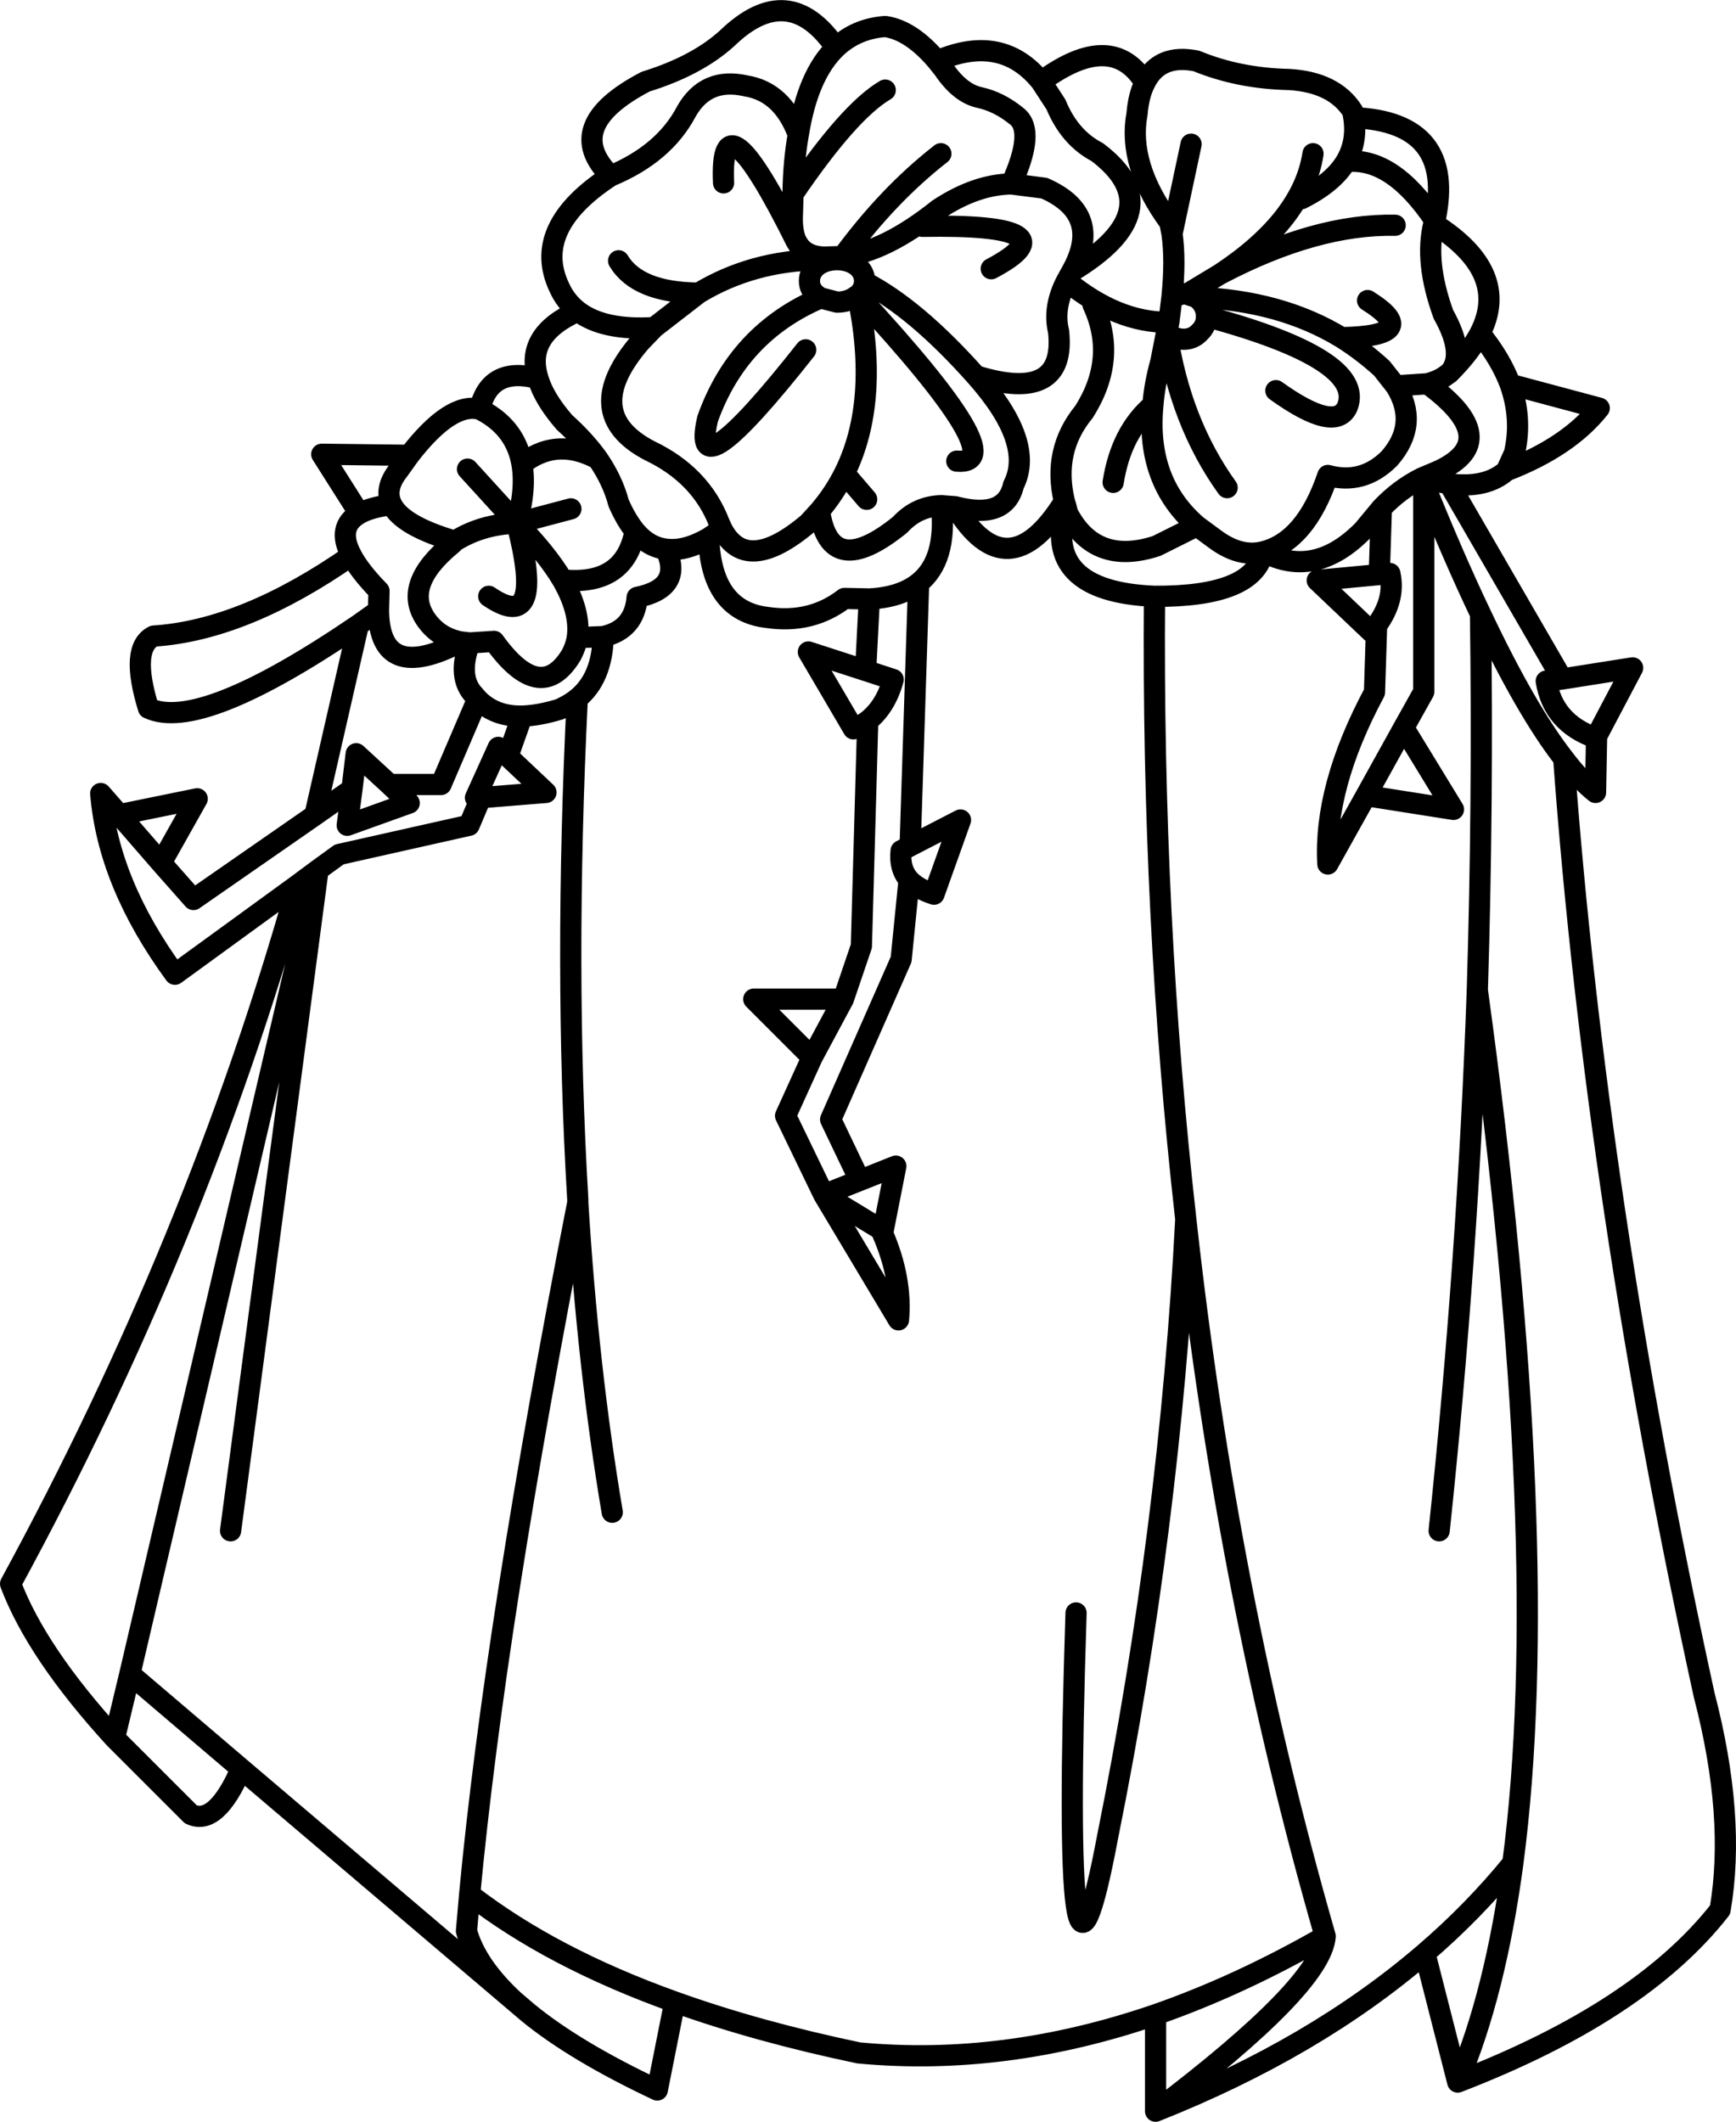 <?xml version="1.0" encoding="UTF-8" standalone="no"?>
<svg xmlns:xlink="http://www.w3.org/1999/xlink" height="200.15px" width="163.75px" xmlns="http://www.w3.org/2000/svg">
  <g transform="matrix(1.0, 0.0, 0.0, 1.0, 81.9, 100.05)">
    <path d="M26.1 -92.25 Q27.45 -95.0 30.95 -94.3 34.95 -92.65 39.7 -92.55 43.95 -92.3 45.7 -89.55 L45.8 -88.95 Q55.45 -88.55 53.45 -79.25 L53.35 -78.95 Q60.65 -74.35 57.7 -68.6 59.65 -66.2 60.55 -63.8 L68.95 -61.55 Q66.05 -57.9 60.2 -55.65 58.3 -53.95 54.8 -54.4 L65.45 -36.0 72.1 -37.05 68.7 -30.6 68.6 -25.3 Q67.15 -26.45 65.6 -28.5 68.65 13.2 78.85 59.85 81.85 71.35 80.35 80.1 72.85 89.7 55.6 96.35 L52.5 84.2 Q42.1 93.15 27.1 99.1 L27.1 90.0 Q12.8 94.9 -0.9 93.6 -10.45 91.6 -18.25 88.8 L-19.9 97.1 Q-27.65 93.45 -32.1 89.8 L-33.45 88.65 -59.15 66.8 Q-61.5 72.2 -63.9 71.1 L-71.1 63.9 Q-78.45 55.85 -80.9 49.35 -63.35 17.1 -53.85 -16.55 L-65.4 -8.15 Q-71.7 -16.75 -72.4 -25.2 L-70.65 -23.2 -63.3 -24.7 -66.7 -18.65 -63.65 -15.2 -52.2 -23.15 -48.1 -41.1 Q-63.0 -30.95 -67.9 -33.25 -69.65 -38.95 -67.4 -40.05 -58.85 -40.6 -48.75 -47.65 -50.2 -50.35 -48.0 -51.6 L-51.55 -57.2 -43.3 -57.1 Q-39.4 -62.15 -36.65 -61.45 -35.7 -65.55 -31.15 -64.35 -32.45 -68.45 -27.4 -70.7 -28.55 -71.6 -29.15 -72.95 -31.8 -78.55 -24.3 -83.45 -29.05 -88.15 -21.0 -92.35 -16.15 -93.85 -13.3 -96.45 -7.5 -102.05 -3.05 -95.55 -1.15 -97.35 1.6 -97.55 4.05 -97.2 6.5 -94.3 12.6 -96.95 16.3 -92.35 23.0 -97.3 26.1 -92.25 25.5 -91.1 25.35 -89.3 24.45 -84.5 28.45 -79.05 L28.65 -78.0 30.45 -86.45 M53.45 -79.25 Q49.4 -85.3 45.05 -84.8 43.85 -82.8 40.85 -81.3 M45.8 -88.95 Q46.15 -86.65 45.05 -84.8 M47.1 -71.7 Q52.45 -68.35 44.65 -68.2 46.65 -66.95 48.45 -65.3 L49.75 -63.65 52.75 -63.85 Q53.7 -64.1 54.3 -64.5 L54.65 -64.75 54.8 -64.85 Q56.4 -66.55 54.25 -70.4 52.45 -75.35 53.35 -78.95 M57.7 -68.6 Q56.75 -66.8 54.8 -64.85 M53.85 44.35 Q56.55 18.85 57.45 -6.65 58.0 -24.4 57.75 -42.15 55.2 -47.5 52.4 -54.45 L52.4 -34.8 50.5 -31.4 55.2 -23.7 46.95 -25.0 43.35 -18.55 Q42.95 -25.8 47.75 -34.75 L47.95 -41.05 47.45 -40.45 42.35 -45.3 48.2 -45.85 48.4 -52.1 46.7 -50.05 Q42.15 -45.4 37.25 -48.0 36.4 -43.75 27.0 -43.8 26.75 -13.4 29.95 14.95 33.85 50.4 43.1 82.6 42.75 87.25 27.1 99.1 M33.85 -54.05 Q29.4 -60.25 28.15 -68.75 L27.6 -65.95 Q27.0 -63.8 26.85 -61.85 26.15 -54.65 31.0 -50.45 L32.7 -49.2 Q35.05 -47.45 37.25 -48.0 41.25 -49.0 43.35 -55.2 46.65 -54.3 49.15 -56.8 52.0 -60.05 49.75 -63.65 M54.8 -54.4 L52.2 -54.95 52.4 -54.45 M52.75 -63.85 Q60.0 -58.55 53.85 -55.65 L52.2 -54.95 Q50.1 -53.9 48.4 -52.1 M60.55 -63.8 Q61.7 -60.55 60.95 -57.3 L60.2 -55.65 M6.5 -94.3 L7.1 -93.55 Q8.65 -91.25 10.5 -90.85 12.35 -90.45 14.05 -89.05 15.75 -87.65 13.5 -82.7 L16.6 -82.3 Q22.2 -79.85 19.2 -74.45 28.8 -80.25 21.6 -85.7 19.0 -87.05 17.7 -90.2 L16.3 -92.35 M6.85 -85.55 Q1.85 -81.65 -2.4 -75.85 1.6 -76.3 6.6 -80.3 10.15 -82.65 13.5 -82.7 M5.1 -78.7 Q19.65 -78.95 11.6 -74.7 M-5.9 -67.05 Q-16.9 -53.1 -15.15 -60.55 -12.25 -68.65 -4.5 -71.95 L-4.8 -72.15 Q-5.55 -72.7 -5.55 -73.55 -5.55 -74.4 -4.8 -75.0 -4.05 -75.55 -2.95 -75.55 -1.85 -75.55 -1.1 -75.0 -0.35 -74.4 -0.35 -73.55 L-0.35 -73.45 Q4.5 -70.95 10.15 -64.6 18.7 -61.95 17.95 -68.8 17.4 -71.05 18.7 -73.55 L19.2 -74.45 M-0.15 -52.95 L-2.25 -55.4 Q-3.2 -53.5 -4.6 -51.85 -3.6 -45.2 3.0 -50.55 4.6 -52.3 6.9 -52.35 L8.2 -52.25 Q12.95 -51.0 13.7 -54.3 15.75 -58.3 10.15 -64.6 M21.2 -71.3 Q23.55 -66.25 20.35 -61.2 17.35 -57.55 18.5 -52.75 L18.65 -52.25 18.8 -51.65 Q21.4 -46.65 27.2 -48.55 L31.0 -50.45 M28.15 -68.75 L28.2 -68.7 Q28.85 -68.05 29.75 -68.05 30.65 -68.05 31.25 -68.7 31.9 -69.3 31.9 -70.2 31.9 -71.1 31.25 -71.75 L30.95 -72.0 30.05 -72.3 29.75 -72.35 28.65 -72.05 28.35 -69.65 28.15 -68.75 M26.85 -61.85 Q23.85 -59.3 23.1 -54.55 M49.7 -78.8 Q42.25 -78.95 33.2 -74.2 L30.05 -72.3 M28.65 -72.05 Q29.0 -75.55 28.65 -78.0 M18.7 -73.55 Q23.5 -69.6 28.35 -69.65 M-4.6 -51.85 L-5.65 -50.7 Q-11.5 -45.75 -13.8 -50.15 L-15.05 -49.3 Q-14.8 -42.4 -9.5 -41.8 -5.35 -41.2 -2.25 -43.6 L0.1 -43.55 Q3.05 -43.7 4.75 -45.05 7.45 -47.2 6.9 -52.35 M0.1 -43.55 L-0.25 -36.8 2.35 -35.95 Q1.65 -33.4 -0.05 -32.05 L-0.65 -10.8 -2.35 -5.8 -5.3 -0.3 -7.8 5.2 -4.2 12.65 -0.8 11.3 -3.55 5.55 3.1 -9.55 3.85 -17.05 Q2.9 -18.15 3.1 -19.8 L3.95 -20.25 4.75 -45.05 M3.95 -20.25 L8.7 -22.7 6.2 -15.7 Q4.65 -16.2 3.85 -17.05 M68.7 -30.6 L68.6 -30.45 Q64.6 -31.85 63.95 -35.8 L65.45 -36.0 M48.2 -45.85 L49.2 -45.95 Q49.75 -43.5 47.95 -41.05 M50.5 -31.4 L46.95 -25.0 M57.75 -42.15 Q62.05 -33.05 65.6 -28.5 M18.65 -52.25 Q16.3 -44.25 27.0 -43.8 M44.65 -68.2 Q38.9 -71.7 30.95 -72.0 M31.9 -70.2 Q46.9 -66.15 45.2 -61.7 44.1 -59.15 38.45 -63.2 M18.5 -52.75 Q13.15 -44.15 8.2 -52.25 M33.2 -74.2 Q41.0 -79.35 41.95 -85.55 M-0.8 11.3 L2.6 9.95 1.4 16.05 1.35 16.3 Q3.2 20.55 2.85 24.45 L-4.2 12.65 1.4 16.05 M19.6 52.1 Q18.15 96.75 22.6 73.1 28.45 44.05 29.95 14.95 M57.45 -6.65 Q64.7 46.05 60.8 75.7 59.15 88.0 55.6 96.35 M60.8 75.7 Q57.1 80.25 52.5 84.2 M27.1 90.0 Q35.0 87.25 43.1 82.6 M-24.3 -83.45 Q-19.25 -85.55 -17.15 -89.55 -15.3 -92.8 -11.55 -91.95 -8.1 -91.4 -6.6 -87.35 -5.7 -93.0 -3.05 -95.55 M1.6 -91.55 Q-1.8 -89.55 -7.1 -81.75 L-7.15 -79.95 Q-7.25 -78.35 -6.8 -77.3 L-6.7 -77.15 Q-6.0 -75.85 -4.15 -75.8 L-2.4 -75.85 M-6.6 -87.35 Q-7.05 -84.85 -7.1 -81.75 M-13.65 -82.8 Q-14.05 -91.9 -6.8 -77.3 M-37.8 -55.8 L-33.15 -50.7 Q-30.95 -58.6 -36.65 -61.45 M-31.15 -64.35 Q-30.6 -62.45 -28.65 -60.2 -26.75 -58.5 -25.5 -56.75 -24.1 -54.7 -23.55 -52.6 -22.85 -51.0 -22.0 -49.95 -20.75 -48.45 -19.1 -48.25 -17.3 -48.0 -15.05 -49.3 M-32.3 -56.55 Q-29.2 -58.75 -25.5 -56.75 M-28.05 -52.05 L-33.15 -50.7 Q-30.3 -47.8 -28.85 -45.35 -22.95 -44.75 -22.0 -49.95 M-4.65 -75.55 Q-10.95 -75.45 -16.0 -72.4 L-20.2 -69.15 -21.5 -67.8 Q-27.3 -61.05 -20.65 -57.55 -15.8 -55.25 -14.05 -50.7 L-13.8 -50.15 M-0.35 -73.45 Q-0.4 -72.7 -1.0 -72.2 13.95 -56.05 8.35 -56.55 M-2.25 -55.4 Q1.1 -62.15 -1.0 -72.2 L-1.1 -72.15 Q-1.85 -71.55 -2.95 -71.55 L-4.5 -71.95 M-23.55 -75.45 Q-21.75 -72.45 -16.0 -72.4 M-27.4 -70.7 Q-25.0 -68.85 -20.2 -69.15 M-43.3 -57.1 L-44.05 -56.05 -44.3 -55.7 Q-45.7 -53.95 -44.95 -52.45 -43.95 -50.45 -39.0 -49.0 -36.45 -50.6 -33.15 -50.7 -30.4 -40.1 -35.8 -43.8 M-44.95 -52.45 Q-46.95 -52.2 -48.0 -51.6 M-48.1 -41.1 L-46.2 -42.45 -46.15 -44.3 Q-48.0 -46.2 -48.75 -47.65 M-52.2 -23.15 L-48.7 -25.6 -48.3 -28.95 -45.15 -26.05 -40.3 -26.05 -36.85 -34.1 -37.15 -34.45 Q-38.8 -36.15 -37.6 -39.4 L-38.45 -39.5 Q-46.1 -35.5 -46.2 -42.45 M-70.65 -23.2 L-66.7 -18.65 M-53.85 -16.55 L-51.9 -18.0 -49.9 -19.45 -37.65 -22.2 -36.55 -24.8 -37.05 -24.8 -34.9 -29.55 -34.0 -28.7 -32.65 -32.5 Q-35.25 -32.45 -36.85 -34.1 M-45.15 -26.05 L-43.3 -24.3 -49.15 -22.2 -48.7 -25.6 M-0.05 -32.05 Q-0.65 -31.6 -1.4 -31.3 L-5.65 -38.55 -0.25 -36.8 M-32.65 -32.5 Q-31.05 -32.55 -29.1 -33.15 L-28.7 -33.35 Q-28.0 -33.7 -27.45 -34.15 -25.1 -36.05 -25.0 -40.0 L-27.45 -39.9 Q-27.6 -39.0 -28.05 -38.2 -30.95 -33.5 -35.3 -39.55 L-37.6 -39.4 M-19.1 -48.25 Q-17.4 -44.6 -21.8 -43.7 -22.05 -40.65 -25.0 -40.0 M-27.45 -39.9 Q-27.1 -42.3 -28.85 -45.35 M-39.0 -49.0 L-39.25 -48.75 Q-43.95 -44.9 -41.75 -41.65 -40.55 -39.9 -38.45 -39.5 M-34.0 -28.7 L-30.4 -25.3 -36.55 -24.8 M-5.3 -0.3 L-10.8 -5.8 -2.35 -5.8 M-27.45 -34.15 Q-28.7 -8.6 -27.4 13.1 L-27.4 13.4 Q-26.45 29.0 -24.15 42.6 M-59.15 66.8 L-69.65 57.85 -71.1 63.9 M-18.25 88.8 Q-29.85 84.65 -37.6 78.65 L-37.9 82.1 Q-37.0 85.35 -33.45 88.65 M-27.4 13.4 Q-35.2 53.15 -37.6 78.65 M-60.15 44.35 L-51.9 -18.0 -69.65 57.85" fill="none" stroke="#000000" stroke-linecap="round" stroke-linejoin="round" stroke-width="2.0"/>
  </g>
</svg>
